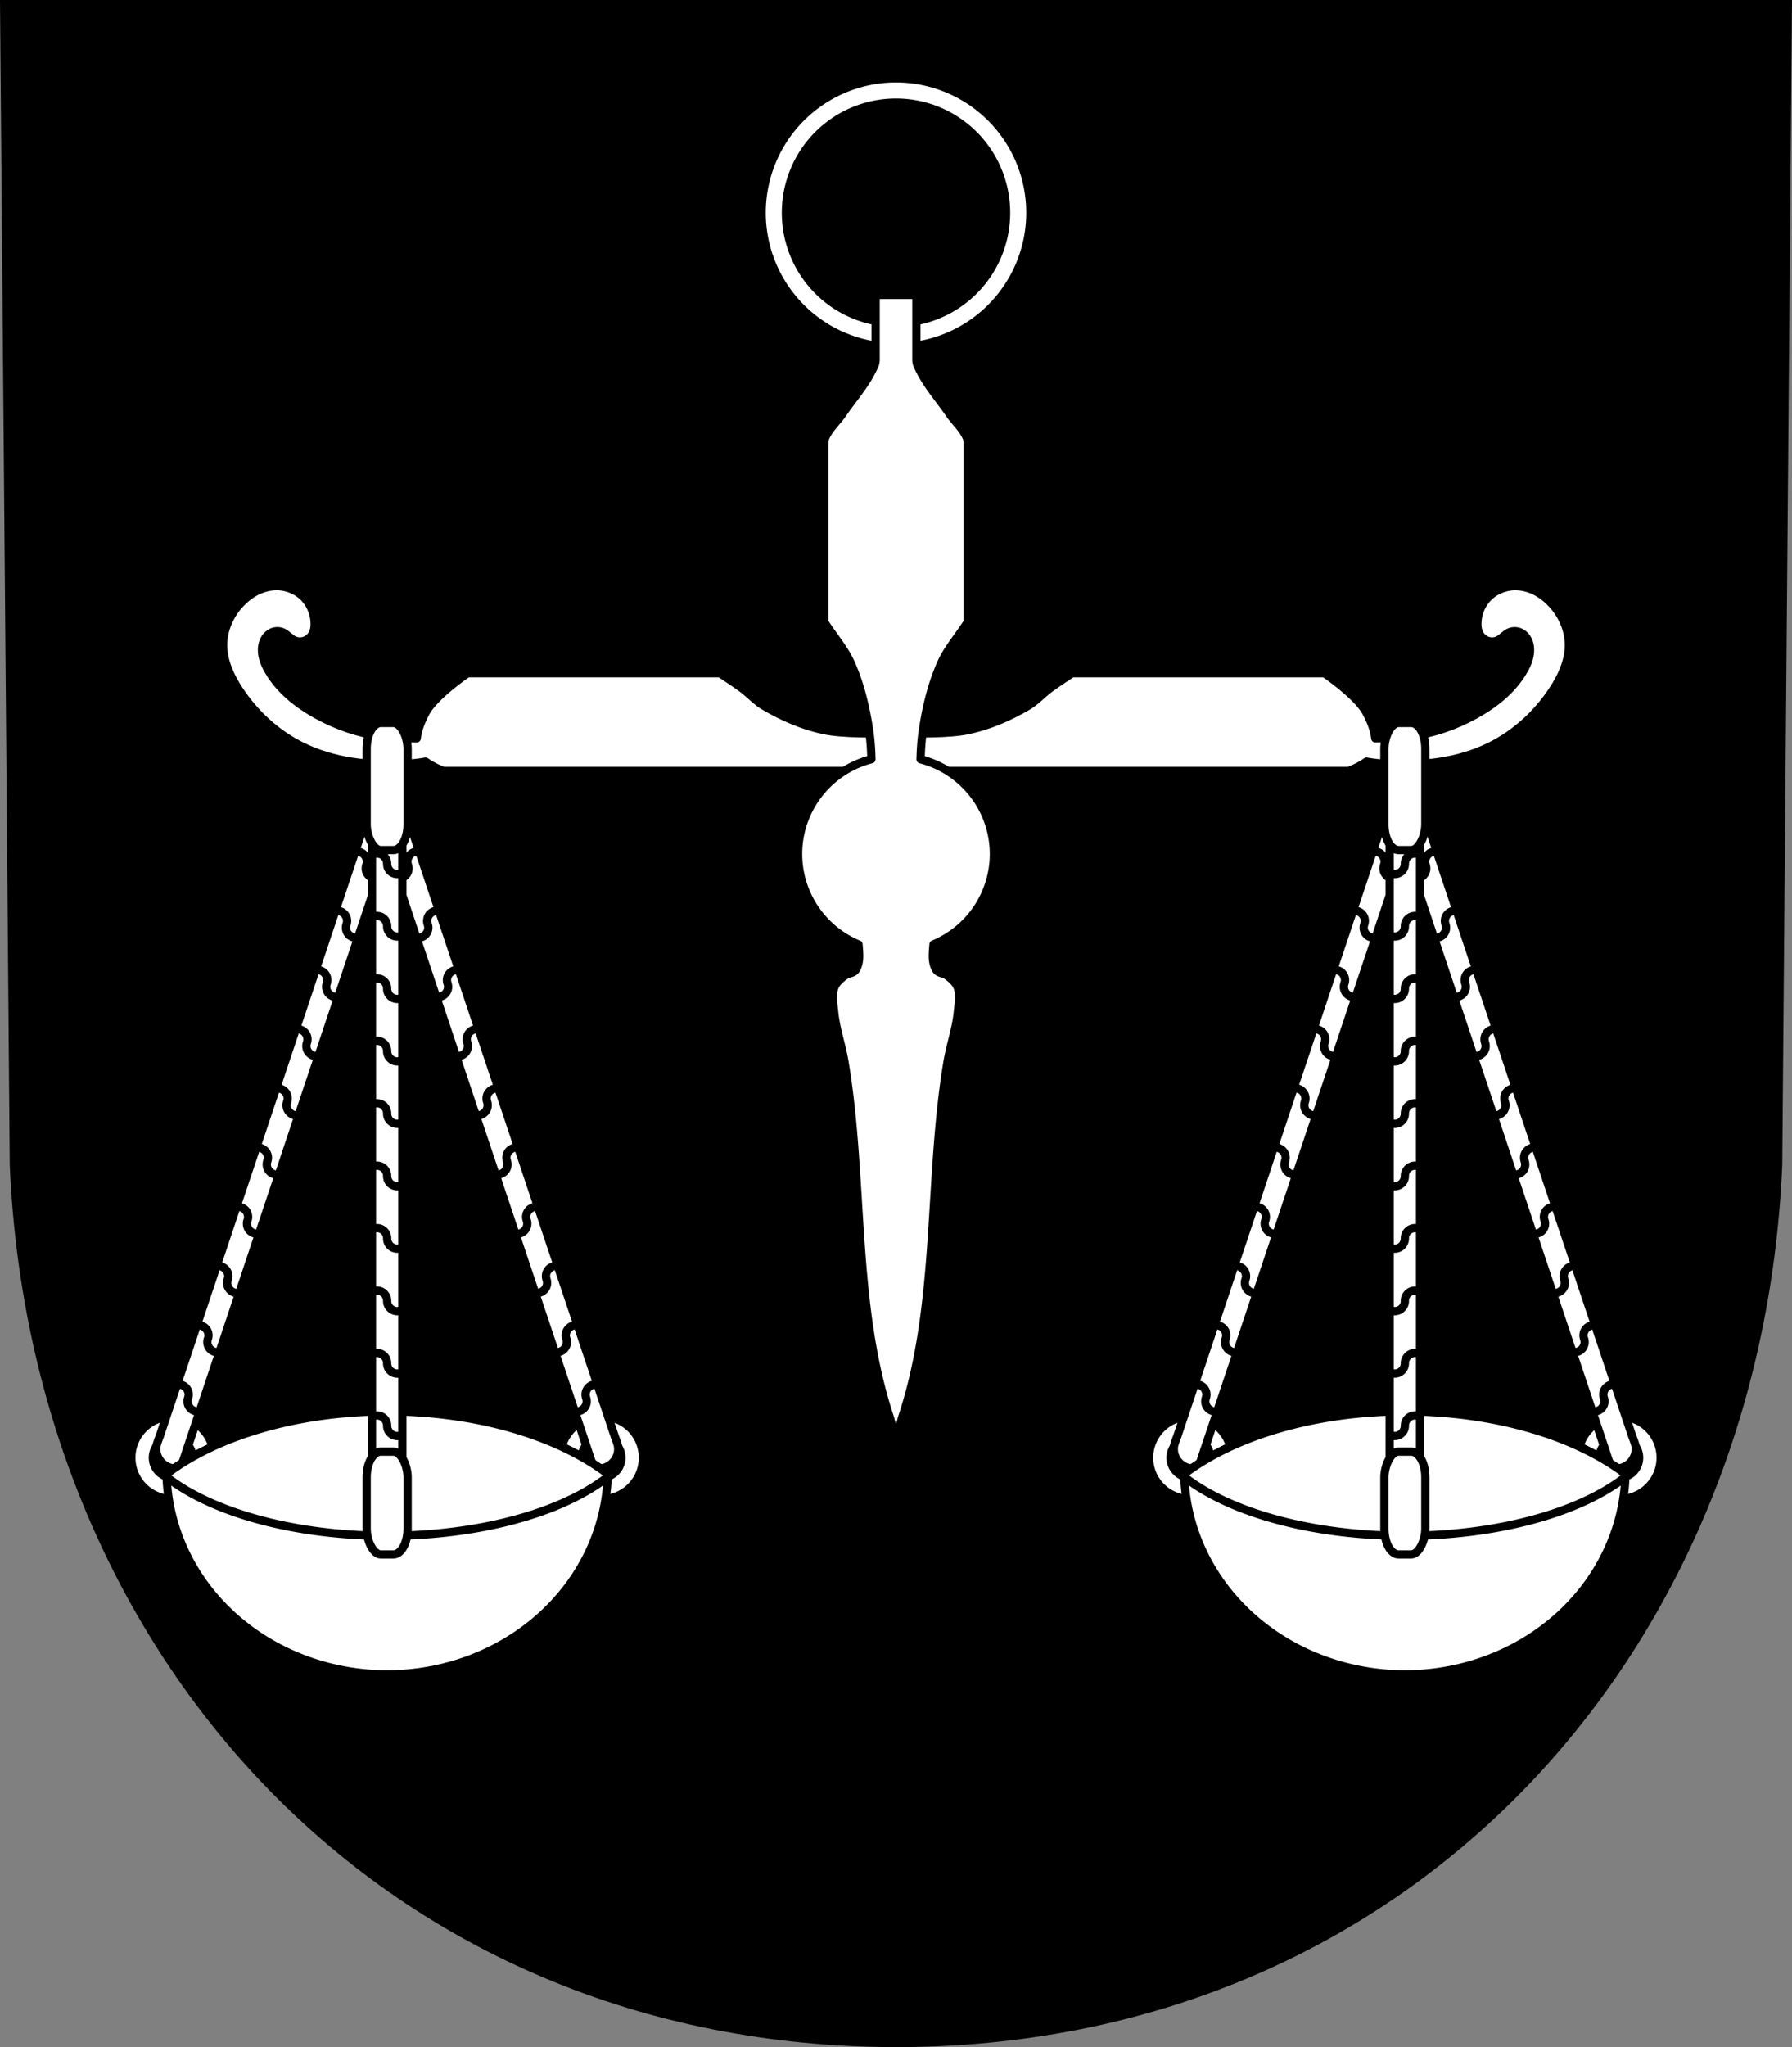 <svg xmlns="http://www.w3.org/2000/svg" width="693.034" height="791.22" viewBox="0 0 649.72 741.769"><rect x="0" y="0" width="649.72" height="741.769" fill="#808080" stroke="none"/><path style="fill:#000;fill-rule:evenodd;stroke:#000;stroke-width:11;stroke-opacity:1" d="m629.422 41.827-3.487 416.624c-7.61 175.25-133.47 314.046-315.826 314.144C127.916 772.38 2 633.535-5.717 458.451L-9.205 41.827h319.306z" transform="translate(14.751 -36.327)"/><path style="fill:#fff;fill-rule:evenodd;stroke:#000;stroke-width:3;stroke-linecap:butt;stroke-linejoin:round;stroke-miterlimit:4;stroke-dasharray:none;stroke-opacity:1" d="M85.743 248.713c-2.562-.032-5.114.625-7.407 1.768s-4.333 2.76-6.074 4.64c-3.716 4.014-6.09 9.353-6.123 14.823-.036 5.895 2.562 11.508 5.8 16.433 5.622 8.55 13.4 15.73 22.555 20.301 11.586 5.786 24.932 7.249 37.856 6.445 2.393-.148 4.805-.382 7.162-.826 2.73 2.004 6.54 3.405 6.54 3.405h162.49v.002h165.624s3.81-1.401 6.54-3.405c2.357.444 4.769.678 7.162.826 12.924.804 26.27-.66 37.855-6.445 9.155-4.572 16.933-11.75 22.555-20.3 3.238-4.926 5.837-10.54 5.8-16.434-.033-5.47-2.406-10.809-6.123-14.822-1.74-1.88-3.78-3.498-6.074-4.641-2.293-1.143-4.844-1.8-7.406-1.768-3.925.05-7.826 1.802-10.363 4.797-1.97 2.325-3.09 5.335-3.223 8.38-.057 1.318.073 2.676.645 3.866.579 1.206 1.615 2.191 2.86 2.678 1.247.487 2.691.463 3.905-.1.773-.358 1.436-.913 2.09-1.459.654-.545 1.32-1.096 2.1-1.44 1.212-.538 2.65-.527 3.867 0 1 .431 1.845 1.192 2.441 2.105.597.912.953 1.969 1.104 3.048.211 1.512.027 3.063-.4 4.528-.428 1.465-1.095 2.85-1.856 4.174-4.031 7.009-10.63 12.23-17.723 16.11-7.192 3.936-15.072 6.668-23.2 7.733-4.253.558-8.541.656-12.833.723-.364-3.267-1.77-6.617-3.28-9.422-3.275-6.09-15.144-14.178-15.144-14.178h-91.512s-5.442 3.548-8.054 5.477c-2.767 2.042-5.088 4.71-8.057 6.445-6.698 3.915-14 7.09-21.59 8.7-6.755 1.432-18.874 1.264-24.576 1.087v-.123s-1.022.039-1.592.063c-.537-.023-1.543-.06-1.543-.06v.118c-5.702.177-17.82.345-24.576-1.087-7.59-1.61-14.891-4.785-21.59-8.7-2.969-1.735-5.29-4.403-8.056-6.445-2.613-1.929-8.055-5.477-8.055-5.477h-91.512s-11.869 8.088-15.144 14.178c-1.509 2.805-2.915 6.155-3.28 9.422-4.291-.067-8.58-.165-12.832-.723-8.129-1.065-16.008-3.797-23.2-7.732-7.094-3.88-13.692-9.102-17.723-16.111-.761-1.323-1.428-2.71-1.856-4.174-.428-1.465-.612-3.016-.4-4.528.15-1.079.507-2.136 1.103-3.048.597-.913 1.441-1.673 2.442-2.106 1.217-.526 2.654-.537 3.867 0 .779.345 1.445.896 2.1 1.442.654.545 1.316 1.1 2.09 1.459 1.213.562 2.657.586 3.904.1 1.246-.488 2.282-1.473 2.86-2.679.573-1.19.703-2.548.645-3.867-.132-3.044-1.253-6.054-3.222-8.379-2.538-2.995-6.438-4.746-10.363-4.797z" transform="translate(14.751 -36.327)"/><path style="opacity:1;fill:#fff;fill-opacity:1;fill-rule:nonzero;stroke:#000;stroke-width:3;stroke-linecap:round;stroke-linejoin:round;stroke-miterlimit:4;stroke-dasharray:none;stroke-dashoffset:0;stroke-opacity:1" d="M310.109 64.704a48.714 48.714 0 0 0-48.715 48.714 48.714 48.714 0 0 0 48.715 48.713 48.714 48.714 0 0 0 48.715-48.713 48.714 48.714 0 0 0-48.715-48.714zm0 8.81a39.905 39.905 0 0 1 39.904 39.904 39.905 39.905 0 0 1-39.904 39.905 39.905 39.905 0 0 1-39.905-39.905 39.905 39.905 0 0 1 39.905-39.904z" transform="translate(14.751 -36.327)"/><path style="fill:#fff;fill-rule:evenodd;stroke:#000;stroke-width:3;stroke-linecap:round;stroke-linejoin:round;stroke-miterlimit:4;stroke-dasharray:none;stroke-opacity:1" d="M302.718 143.19v23.77s-.107.98-.293 1.431c-2.723 6.609-7.72 12.034-11.762 17.93-2.032 2.964-4.945 5.427-6.275 8.765-.272.682-.3 2.184-.3 2.184v64.451s.45.667.671 1.004c3.028 4.61 6.71 8.875 8.961 13.91 3.377 7.553 5.33 15.753 6.588 23.93.553 3.592.804 7.222.893 10.863a35.5 35.5 0 0 0-26.592 34.34 35.5 35.5 0 0 0 21.904 32.781c.276 3.302.681 6.643-1.045 9.268-.804 1.222-2.74 1.124-3.898 2.017-1.483 1.143-3.08 2.424-3.766 4.166-1.083 2.753-.412 5.929-.135 8.873.584 6.195 2.744 12.148 3.766 18.286 7.098 42.646 2.813 87.615 16.4 128.658.486 1.467.729 4.039 2.274 4.039s1.788-2.572 2.273-4.04c13.588-41.042 9.303-86.01 16.4-128.657 1.022-6.138 3.182-12.09 3.766-18.286.278-2.944.949-6.12-.135-8.873-.685-1.742-2.28-3.023-3.763-4.166-1.159-.893-3.097-.795-3.9-2.017-1.731-2.632-1.318-5.981-1.042-9.291a35.5 35.5 0 0 0 21.9-32.758 35.5 35.5 0 0 0-26.591-34.318c.088-3.649.339-7.286.893-10.885 1.258-8.177 3.21-16.377 6.587-23.93 2.252-5.035 5.934-9.3 8.961-13.91.221-.337.672-1.004.672-1.004V197.27s-.029-1.502-.3-2.184c-1.33-3.338-4.244-5.801-6.276-8.765-4.041-5.896-9.038-11.321-11.762-17.93-.185-.45-.29-1.432-.29-1.432v-23.77h-14.783z" transform="translate(14.751 -36.327)"/><g transform="translate(8.712 -36.327)"><path style="opacity:1;fill:#fff;fill-opacity:1;fill-rule:nonzero;stroke:#000;stroke-width:3;stroke-linecap:round;stroke-linejoin:round;stroke-miterlimit:4;stroke-dasharray:none;stroke-dashoffset:0;stroke-opacity:1" d="M53.907 549.527a15 15 0 0 0-15 15 15 15 0 0 0 15 15 15 15 0 0 0 15-15 15 15 0 0 0-15-15zm155.483 0a15 15 0 0 0-15 15 15 15 0 0 0 15 15 15 15 0 0 0 15-15 15 15 0 0 0-15-15zM53.907 557.34a7.189 7.189 0 0 1 7.19 7.187 7.189 7.189 0 0 1-7.19 7.19 7.189 7.189 0 0 1-7.187-7.19 7.189 7.189 0 0 1 7.187-7.187zm155.483 0a7.189 7.189 0 0 1 7.19 7.187 7.189 7.189 0 0 1-7.19 7.19 7.189 7.189 0 0 1-7.188-7.19 7.189 7.189 0 0 1 7.188-7.187z"/><path style="opacity:1;fill:#fff;fill-opacity:1;fill-rule:nonzero;stroke:#000;stroke-width:3;stroke-linecap:round;stroke-linejoin:round;stroke-miterlimit:4;stroke-dasharray:none;stroke-dashoffset:0;stroke-opacity:1" d="m126.844 324.633-77.67 232.2s-.9 2.232-1.14 3.404a5.47 5.47 0 0 0-.088 1.103 7.092 7.092 0 0 0 7.09 7.094c.623 0 1.224-.088 1.8-.24l80.317-240.11z"/><path style="fill:#fff;fill-rule:evenodd;stroke:#000;stroke-width:3;stroke-linecap:round;stroke-linejoin:round;stroke-miterlimit:4;stroke-dasharray:none;stroke-opacity:1" d="M112.728 366.399a3.697 3.697 0 0 1 1.892.116 3.697 3.697 0 0 1 1.582 1.044c.425.478.722 1.068.853 1.693.13.626.093 1.286-.105 1.893l-.05.147a3.697 3.697 0 0 0-.104 1.893c.13.625.427 1.216.852 1.693.425.478.976.841 1.583 1.044a3.697 3.697 0 0 0 1.892.117M105.55 387.854a3.697 3.697 0 0 1 1.891.116 3.697 3.697 0 0 1 1.583 1.044c.424.478.721 1.068.852 1.694.13.625.094 1.285-.105 1.892l-.049.147a3.697 3.697 0 0 0-.105 1.893c.13.626.428 1.216.852 1.693.425.478.977.842 1.583 1.044a3.697 3.697 0 0 0 1.892.117M98.37 409.309a3.697 3.697 0 0 1 1.893.117 3.697 3.697 0 0 1 1.582 1.043c.425.478.722 1.068.852 1.694.13.625.094 1.285-.104 1.892l-.05.147a3.697 3.697 0 0 0-.104 1.893c.13.626.427 1.216.852 1.693.425.478.976.842 1.582 1.044a3.697 3.697 0 0 0 1.892.117M91.192 430.764a3.697 3.697 0 0 1 1.892.117 3.697 3.697 0 0 1 1.582 1.043c.425.478.722 1.068.853 1.694.13.625.093 1.285-.105 1.892l-.05.147a3.697 3.697 0 0 0-.104 1.893c.13.626.427 1.216.852 1.693.425.478.976.842 1.583 1.044a3.697 3.697 0 0 0 1.892.117M84.013 452.22a3.697 3.697 0 0 1 1.892.116 3.697 3.697 0 0 1 1.583 1.044c.425.477.721 1.067.852 1.693.13.626.094 1.285-.105 1.893l-.049.147a3.697 3.697 0 0 0-.105 1.892c.13.626.428 1.216.852 1.694.425.477.977.84 1.583 1.043a3.697 3.697 0 0 0 1.892.117M76.835 473.674a3.697 3.697 0 0 1 1.892.117 3.697 3.697 0 0 1 1.582 1.044c.425.477.722 1.067.852 1.693.13.626.094 1.285-.104 1.893l-.05.147a3.697 3.697 0 0 0-.104 1.892c.13.626.427 1.216.852 1.694.425.477.976.841 1.582 1.044a3.697 3.697 0 0 0 1.892.116M69.656 495.13a3.697 3.697 0 0 1 1.892.116 3.697 3.697 0 0 1 1.582 1.044c.425.477.722 1.068.853 1.693.13.626.093 1.285-.105 1.893l-.05.147a3.697 3.697 0 0 0-.104 1.893c.13.625.427 1.215.852 1.693.425.477.976.841 1.583 1.044a3.697 3.697 0 0 0 1.892.116M62.477 516.585a3.697 3.697 0 0 1 1.892.116 3.697 3.697 0 0 1 1.583 1.044c.425.478.721 1.068.852 1.693.13.626.094 1.286-.105 1.893l-.049.147a3.697 3.697 0 0 0-.105 1.893c.13.625.428 1.216.852 1.693.425.478.977.841 1.583 1.044a3.697 3.697 0 0 0 1.892.117M119.907 344.943a3.697 3.697 0 0 1 1.892.117 3.697 3.697 0 0 1 1.582 1.044c.425.477.722 1.068.852 1.693.13.626.094 1.286-.104 1.893l-.05.147a3.697 3.697 0 0 0-.104 1.893c.13.625.427 1.215.852 1.693.425.477.976.841 1.582 1.044a3.697 3.697 0 0 0 1.892.116M55.299 538.04a3.697 3.697 0 0 1 1.892.116 3.697 3.697 0 0 1 1.582 1.044c.425.478.722 1.068.852 1.693.13.626.094 1.286-.104 1.893l-.05.147a3.697 3.697 0 0 0-.104 1.893c.13.626.427 1.216.852 1.693.425.478.976.841 1.582 1.044a3.697 3.697 0 0 0 1.892.117"/><path style="opacity:1;fill:#fff;fill-opacity:1;fill-rule:nonzero;stroke:#000;stroke-width:3;stroke-linecap:round;stroke-linejoin:round;stroke-miterlimit:4;stroke-dasharray:none;stroke-dashoffset:0;stroke-opacity:1" d="m136.524 324.657-10.309 3.449 80.317 240.111c.575.151 1.178.24 1.8.24a7.092 7.092 0 0 0 7.09-7.093c0-.376-.016-.743-.09-1.104-.239-1.172-1.138-3.402-1.138-3.402l-77.67-232.201z"/><path style="fill:#fff;fill-rule:evenodd;stroke:#000;stroke-width:3;stroke-linecap:round;stroke-linejoin:round;stroke-miterlimit:4;stroke-dasharray:none;stroke-opacity:1" d="M150.57 366.399a3.697 3.697 0 0 0-1.893.116 3.697 3.697 0 0 0-1.582 1.044 3.697 3.697 0 0 0-.852 1.693 3.697 3.697 0 0 0 .104 1.893l.05.147c.198.608.235 1.267.104 1.893a3.697 3.697 0 0 1-.852 1.693 3.697 3.697 0 0 1-1.582 1.044 3.697 3.697 0 0 1-1.892.117M157.748 387.854a3.697 3.697 0 0 0-1.892.116 3.697 3.697 0 0 0-1.582 1.044 3.697 3.697 0 0 0-.853 1.694 3.697 3.697 0 0 0 .105 1.892l.05.147c.198.608.234 1.267.104 1.893a3.697 3.697 0 0 1-.852 1.693 3.697 3.697 0 0 1-1.583 1.044 3.697 3.697 0 0 1-1.892.117M164.927 409.309a3.697 3.697 0 0 0-1.892.117 3.697 3.697 0 0 0-1.583 1.043 3.697 3.697 0 0 0-.852 1.694 3.697 3.697 0 0 0 .105 1.892l.049.147c.199.608.235 1.267.105 1.893a3.697 3.697 0 0 1-.853 1.693 3.697 3.697 0 0 1-1.582 1.044 3.697 3.697 0 0 1-1.892.117M172.105 430.764a3.697 3.697 0 0 0-1.892.117 3.697 3.697 0 0 0-1.582 1.043 3.697 3.697 0 0 0-.852 1.694 3.697 3.697 0 0 0 .104 1.892l.05.147c.198.608.235 1.268.104 1.893a3.697 3.697 0 0 1-.852 1.693 3.697 3.697 0 0 1-1.582 1.044 3.697 3.697 0 0 1-1.892.117M179.284 452.22a3.697 3.697 0 0 0-1.892.116 3.697 3.697 0 0 0-1.582 1.044 3.697 3.697 0 0 0-.853 1.693 3.697 3.697 0 0 0 .105 1.893l.05.147c.198.607.234 1.267.104 1.892a3.697 3.697 0 0 1-.852 1.694 3.697 3.697 0 0 1-1.583 1.043 3.697 3.697 0 0 1-1.892.117M186.463 473.674a3.697 3.697 0 0 0-1.892.117 3.697 3.697 0 0 0-1.583 1.044 3.697 3.697 0 0 0-.852 1.693 3.697 3.697 0 0 0 .105 1.893l.049.147c.199.607.235 1.267.105 1.892a3.697 3.697 0 0 1-.853 1.694 3.697 3.697 0 0 1-1.582 1.044 3.697 3.697 0 0 1-1.892.116M193.641 495.13a3.697 3.697 0 0 0-1.892.116 3.697 3.697 0 0 0-1.582 1.044 3.697 3.697 0 0 0-.852 1.693 3.697 3.697 0 0 0 .104 1.893l.05.147c.198.607.235 1.267.104 1.893a3.697 3.697 0 0 1-.852 1.693 3.697 3.697 0 0 1-1.582 1.044 3.697 3.697 0 0 1-1.892.116M200.82 516.585a3.697 3.697 0 0 0-1.892.116 3.697 3.697 0 0 0-1.582 1.044 3.697 3.697 0 0 0-.853 1.693 3.697 3.697 0 0 0 .105 1.893l.05.147c.198.607.234 1.267.104 1.893a3.697 3.697 0 0 1-.852 1.693 3.697 3.697 0 0 1-1.583 1.044 3.697 3.697 0 0 1-1.892.117M143.39 344.943a3.697 3.697 0 0 0-1.891.117 3.697 3.697 0 0 0-1.583 1.044 3.697 3.697 0 0 0-.852 1.693 3.697 3.697 0 0 0 .105 1.893l.049.147c.199.607.235 1.267.105 1.893a3.697 3.697 0 0 1-.853 1.693 3.697 3.697 0 0 1-1.582 1.044 3.697 3.697 0 0 1-1.892.116M207.999 538.04a3.697 3.697 0 0 0-1.892.116 3.697 3.697 0 0 0-1.583 1.044 3.697 3.697 0 0 0-.852 1.693 3.697 3.697 0 0 0 .105 1.893l.049.147c.198.608.235 1.267.105 1.893a3.697 3.697 0 0 1-.853 1.693 3.697 3.697 0 0 1-1.582 1.044 3.697 3.697 0 0 1-1.892.117"/><path d="M186.02 575.389a99.844 56.243 0 0 0-79.998 22.7 80.059 74.196 0 0 0 79.998 72.602 80.059 74.196 0 0 0 79.975-72.632 99.844 56.243 0 0 0-79.975-22.67z" style="opacity:1;fill:#fff;fill-opacity:1;fill-rule:nonzero;stroke:#000;stroke-width:3;stroke-linecap:round;stroke-linejoin:round;stroke-miterlimit:4;stroke-dasharray:none;stroke-dashoffset:0;stroke-opacity:1" transform="translate(-54.36 -27.67)"/><path d="M186.02 575.389a99.844 56.243 0 0 0-79.998 22.7 80.059 74.196 0 0 0 .088 1.136 93.432 43.968 0 0 0 79.898 21.261 93.432 43.968 0 0 0 79.932-21.304 80.059 74.196 0 0 0 .055-1.124 99.844 56.243 0 0 0-79.975-22.67z" style="opacity:1;fill:#fff;fill-opacity:1;fill-rule:nonzero;stroke:#000;stroke-width:3;stroke-linecap:round;stroke-linejoin:round;stroke-miterlimit:4;stroke-dasharray:none;stroke-dashoffset:0;stroke-opacity:1" transform="translate(-54.36 -27.67)"/><path style="opacity:1;fill:#fff;fill-opacity:1;fill-rule:nonzero;stroke:#000;stroke-width:3;stroke-linecap:round;stroke-linejoin:round;stroke-miterlimit:4;stroke-dasharray:none;stroke-dashoffset:0;stroke-opacity:1" d="M126.139 324.657h11.02v266.121h-11.02z"/><g style="stroke:#000;stroke-opacity:1"><path d="M-551.37 379.703a3.697 3.697 0 0 1 1.831-.49c.64 0 1.277.17 1.832.488a3.697 3.697 0 0 1 1.345 1.336c.322.551.497 1.189.502 1.828v.155c.004.639.179 1.276.501 1.828a3.697 3.697 0 0 0 1.345 1.335 3.697 3.697 0 0 0 1.832.488c.64 0 1.277-.171 1.831-.49M-551.37 402.327a3.697 3.697 0 0 1 1.831-.49c.64 0 1.277.17 1.832.489a3.697 3.697 0 0 1 1.345 1.335c.322.552.497 1.189.502 1.828v.155c.004.639.179 1.276.501 1.828a3.697 3.697 0 0 0 1.345 1.335 3.697 3.697 0 0 0 1.832.488c.64 0 1.277-.17 1.831-.49M-551.37 424.951a3.697 3.697 0 0 1 1.831-.489c.64 0 1.277.17 1.832.488a3.697 3.697 0 0 1 1.345 1.335c.322.552.497 1.189.502 1.828v.155c.004.64.179 1.276.501 1.828a3.697 3.697 0 0 0 1.345 1.335 3.697 3.697 0 0 0 1.832.488c.64 0 1.277-.17 1.831-.49M-551.37 447.576a3.697 3.697 0 0 1 1.831-.49c.64 0 1.277.17 1.832.488a3.697 3.697 0 0 1 1.345 1.335c.322.552.497 1.19.502 1.828v.155c.004.64.179 1.276.501 1.828a3.697 3.697 0 0 0 1.345 1.336 3.697 3.697 0 0 0 1.832.487c.64 0 1.277-.17 1.831-.49M-551.37 470.2a3.697 3.697 0 0 1 1.831-.49c.64 0 1.277.17 1.832.488a3.697 3.697 0 0 1 1.345 1.336c.322.551.497 1.188.502 1.828v.155c.004.639.179 1.276.501 1.828a3.697 3.697 0 0 0 1.345 1.335 3.697 3.697 0 0 0 1.832.488c.64 0 1.277-.171 1.831-.49M-551.37 492.824a3.697 3.697 0 0 1 1.831-.49c.64 0 1.277.17 1.832.488a3.697 3.697 0 0 1 1.345 1.336c.322.552.497 1.189.502 1.828v.155c.004.639.179 1.276.501 1.828a3.697 3.697 0 0 0 1.345 1.335 3.697 3.697 0 0 0 1.832.488c.64 0 1.277-.171 1.831-.49M-551.37 515.448a3.697 3.697 0 0 1 1.831-.49c.64 0 1.277.17 1.832.489a3.697 3.697 0 0 1 1.345 1.335c.322.552.497 1.189.502 1.828v.155c.004.639.179 1.276.501 1.828a3.697 3.697 0 0 0 1.345 1.335 3.697 3.697 0 0 0 1.832.488c.64 0 1.277-.17 1.831-.49M-551.37 538.073a3.697 3.697 0 0 1 1.831-.49c.64 0 1.277.17 1.832.488a3.697 3.697 0 0 1 1.345 1.335c.322.552.497 1.19.502 1.828v.155c.004.64.179 1.276.501 1.828a3.697 3.697 0 0 0 1.345 1.336 3.697 3.697 0 0 0 1.832.487c.64 0 1.277-.17 1.831-.49M-551.37 357.079a3.697 3.697 0 0 1 1.831-.49c.64 0 1.277.17 1.832.488a3.697 3.697 0 0 1 1.345 1.335c.322.552.497 1.19.502 1.828v.155c.004.64.179 1.276.501 1.828a3.697 3.697 0 0 0 1.345 1.336 3.697 3.697 0 0 0 1.832.487c.64 0 1.277-.17 1.831-.489M-551.37 560.697a3.697 3.697 0 0 1 1.831-.49c.64 0 1.277.17 1.832.488a3.697 3.697 0 0 1 1.345 1.335c.322.552.497 1.19.502 1.828v.155c.004.64.179 1.277.501 1.828a3.697 3.697 0 0 0 1.345 1.336 3.697 3.697 0 0 0 1.832.488c.64 0 1.277-.171 1.831-.49" style="fill:none;fill-rule:evenodd;stroke:#000;stroke-width:3;stroke-linecap:round;stroke-linejoin:round;stroke-miterlimit:4;stroke-dasharray:none;stroke-opacity:1" transform="translate(677.51 -11.005)"/></g><rect style="opacity:1;fill:#fff;fill-opacity:1;fill-rule:nonzero;stroke:#000;stroke-width:3;stroke-linecap:round;stroke-linejoin:round;stroke-miterlimit:4;stroke-dasharray:none;stroke-dashoffset:0;stroke-opacity:1" width="14.848" height="46.06" x="124.225" y="298.289" rx="5.166" ry="9.339"/><rect style="opacity:1;fill:#fff;fill-opacity:1;fill-rule:nonzero;stroke:#000;stroke-width:3;stroke-linecap:round;stroke-linejoin:round;stroke-miterlimit:4;stroke-dasharray:none;stroke-dashoffset:0;stroke-opacity:1" width="14.848" height="37.266" x="124.225" y="562.307" rx="5.166" ry="9.339"/></g><g transform="matrix(-1 0 0 1 641.008 -36.327)"><path style="opacity:1;fill:#fff;fill-opacity:1;fill-rule:nonzero;stroke:#000;stroke-width:3;stroke-linecap:round;stroke-linejoin:round;stroke-miterlimit:4;stroke-dasharray:none;stroke-dashoffset:0;stroke-opacity:1" d="M53.907 549.527a15 15 0 0 0-15 15 15 15 0 0 0 15 15 15 15 0 0 0 15-15 15 15 0 0 0-15-15zm155.483 0a15 15 0 0 0-15 15 15 15 0 0 0 15 15 15 15 0 0 0 15-15 15 15 0 0 0-15-15zM53.907 557.34a7.189 7.189 0 0 1 7.19 7.187 7.189 7.189 0 0 1-7.19 7.19 7.189 7.189 0 0 1-7.187-7.19 7.189 7.189 0 0 1 7.187-7.187zm155.483 0a7.189 7.189 0 0 1 7.19 7.187 7.189 7.189 0 0 1-7.19 7.19 7.189 7.189 0 0 1-7.188-7.19 7.189 7.189 0 0 1 7.188-7.187z"/><path style="opacity:1;fill:#fff;fill-opacity:1;fill-rule:nonzero;stroke:#000;stroke-width:3;stroke-linecap:round;stroke-linejoin:round;stroke-miterlimit:4;stroke-dasharray:none;stroke-dashoffset:0;stroke-opacity:1" d="m126.844 324.633-77.67 232.2s-.9 2.232-1.14 3.404a5.47 5.47 0 0 0-.088 1.103 7.092 7.092 0 0 0 7.09 7.094c.623 0 1.224-.088 1.8-.24l80.317-240.11z"/><path style="fill:#fff;fill-rule:evenodd;stroke:#000;stroke-width:3;stroke-linecap:round;stroke-linejoin:round;stroke-miterlimit:4;stroke-dasharray:none;stroke-opacity:1" d="M112.728 366.399a3.697 3.697 0 0 1 1.892.116 3.697 3.697 0 0 1 1.582 1.044c.425.478.722 1.068.853 1.693.13.626.093 1.286-.105 1.893l-.05.147a3.697 3.697 0 0 0-.104 1.893c.13.625.427 1.216.852 1.693.425.478.976.841 1.583 1.044a3.697 3.697 0 0 0 1.892.117M105.55 387.854a3.697 3.697 0 0 1 1.891.116 3.697 3.697 0 0 1 1.583 1.044c.424.478.721 1.068.852 1.694.13.625.094 1.285-.105 1.892l-.049.147a3.697 3.697 0 0 0-.105 1.893c.13.626.428 1.216.852 1.693.425.478.977.842 1.583 1.044a3.697 3.697 0 0 0 1.892.117M98.37 409.309a3.697 3.697 0 0 1 1.893.117 3.697 3.697 0 0 1 1.582 1.043c.425.478.722 1.068.852 1.694.13.625.094 1.285-.104 1.892l-.05.147a3.697 3.697 0 0 0-.104 1.893c.13.626.427 1.216.852 1.693.425.478.976.842 1.582 1.044a3.697 3.697 0 0 0 1.892.117M91.192 430.764a3.697 3.697 0 0 1 1.892.117 3.697 3.697 0 0 1 1.582 1.043c.425.478.722 1.068.853 1.694.13.625.093 1.285-.105 1.892l-.05.147a3.697 3.697 0 0 0-.104 1.893c.13.626.427 1.216.852 1.693.425.478.976.842 1.583 1.044a3.697 3.697 0 0 0 1.892.117M84.013 452.22a3.697 3.697 0 0 1 1.892.116 3.697 3.697 0 0 1 1.583 1.044c.425.477.721 1.067.852 1.693.13.626.094 1.285-.105 1.893l-.049.147a3.697 3.697 0 0 0-.105 1.892c.13.626.428 1.216.852 1.694.425.477.977.84 1.583 1.043a3.697 3.697 0 0 0 1.892.117M76.835 473.674a3.697 3.697 0 0 1 1.892.117 3.697 3.697 0 0 1 1.582 1.044c.425.477.722 1.067.852 1.693.13.626.094 1.285-.104 1.893l-.05.147a3.697 3.697 0 0 0-.104 1.892c.13.626.427 1.216.852 1.694.425.477.976.841 1.582 1.044a3.697 3.697 0 0 0 1.892.116M69.656 495.13a3.697 3.697 0 0 1 1.892.116 3.697 3.697 0 0 1 1.582 1.044c.425.477.722 1.068.853 1.693.13.626.093 1.285-.105 1.893l-.05.147a3.697 3.697 0 0 0-.104 1.893c.13.625.427 1.215.852 1.693.425.477.976.841 1.583 1.044a3.697 3.697 0 0 0 1.892.116M62.477 516.585a3.697 3.697 0 0 1 1.892.116 3.697 3.697 0 0 1 1.583 1.044c.425.478.721 1.068.852 1.693.13.626.094 1.286-.105 1.893l-.049.147a3.697 3.697 0 0 0-.105 1.893c.13.625.428 1.216.852 1.693.425.478.977.841 1.583 1.044a3.697 3.697 0 0 0 1.892.117M119.907 344.943a3.697 3.697 0 0 1 1.892.117 3.697 3.697 0 0 1 1.582 1.044c.425.477.722 1.068.852 1.693.13.626.094 1.286-.104 1.893l-.05.147a3.697 3.697 0 0 0-.104 1.893c.13.625.427 1.215.852 1.693.425.477.976.841 1.582 1.044a3.697 3.697 0 0 0 1.892.116M55.299 538.04a3.697 3.697 0 0 1 1.892.116 3.697 3.697 0 0 1 1.582 1.044c.425.478.722 1.068.852 1.693.13.626.094 1.286-.104 1.893l-.05.147a3.697 3.697 0 0 0-.104 1.893c.13.626.427 1.216.852 1.693.425.478.976.841 1.582 1.044a3.697 3.697 0 0 0 1.892.117"/><path style="opacity:1;fill:#fff;fill-opacity:1;fill-rule:nonzero;stroke:#000;stroke-width:3;stroke-linecap:round;stroke-linejoin:round;stroke-miterlimit:4;stroke-dasharray:none;stroke-dashoffset:0;stroke-opacity:1" d="m136.524 324.657-10.309 3.449 80.317 240.111c.575.151 1.178.24 1.8.24a7.092 7.092 0 0 0 7.09-7.093c0-.376-.016-.743-.09-1.104-.239-1.172-1.138-3.402-1.138-3.402l-77.67-232.201z"/><path style="fill:#fff;fill-rule:evenodd;stroke:#000;stroke-width:3;stroke-linecap:round;stroke-linejoin:round;stroke-miterlimit:4;stroke-dasharray:none;stroke-opacity:1" d="M150.57 366.399a3.697 3.697 0 0 0-1.893.116 3.697 3.697 0 0 0-1.582 1.044 3.697 3.697 0 0 0-.852 1.693 3.697 3.697 0 0 0 .104 1.893l.05.147c.198.608.235 1.267.104 1.893a3.697 3.697 0 0 1-.852 1.693 3.697 3.697 0 0 1-1.582 1.044 3.697 3.697 0 0 1-1.892.117M157.748 387.854a3.697 3.697 0 0 0-1.892.116 3.697 3.697 0 0 0-1.582 1.044 3.697 3.697 0 0 0-.853 1.694 3.697 3.697 0 0 0 .105 1.892l.05.147c.198.608.234 1.267.104 1.893a3.697 3.697 0 0 1-.852 1.693 3.697 3.697 0 0 1-1.583 1.044 3.697 3.697 0 0 1-1.892.117M164.927 409.309a3.697 3.697 0 0 0-1.892.117 3.697 3.697 0 0 0-1.583 1.043 3.697 3.697 0 0 0-.852 1.694 3.697 3.697 0 0 0 .105 1.892l.049.147c.199.608.235 1.267.105 1.893a3.697 3.697 0 0 1-.853 1.693 3.697 3.697 0 0 1-1.582 1.044 3.697 3.697 0 0 1-1.892.117M172.105 430.764a3.697 3.697 0 0 0-1.892.117 3.697 3.697 0 0 0-1.582 1.043 3.697 3.697 0 0 0-.852 1.694 3.697 3.697 0 0 0 .104 1.892l.05.147c.198.608.235 1.268.104 1.893a3.697 3.697 0 0 1-.852 1.693 3.697 3.697 0 0 1-1.582 1.044 3.697 3.697 0 0 1-1.892.117M179.284 452.22a3.697 3.697 0 0 0-1.892.116 3.697 3.697 0 0 0-1.582 1.044 3.697 3.697 0 0 0-.853 1.693 3.697 3.697 0 0 0 .105 1.893l.05.147c.198.607.234 1.267.104 1.892a3.697 3.697 0 0 1-.852 1.694 3.697 3.697 0 0 1-1.583 1.043 3.697 3.697 0 0 1-1.892.117M186.463 473.674a3.697 3.697 0 0 0-1.892.117 3.697 3.697 0 0 0-1.583 1.044 3.697 3.697 0 0 0-.852 1.693 3.697 3.697 0 0 0 .105 1.893l.049.147c.199.607.235 1.267.105 1.892a3.697 3.697 0 0 1-.853 1.694 3.697 3.697 0 0 1-1.582 1.044 3.697 3.697 0 0 1-1.892.116M193.641 495.13a3.697 3.697 0 0 0-1.892.116 3.697 3.697 0 0 0-1.582 1.044 3.697 3.697 0 0 0-.852 1.693 3.697 3.697 0 0 0 .104 1.893l.05.147c.198.607.235 1.267.104 1.893a3.697 3.697 0 0 1-.852 1.693 3.697 3.697 0 0 1-1.582 1.044 3.697 3.697 0 0 1-1.892.116M200.82 516.585a3.697 3.697 0 0 0-1.892.116 3.697 3.697 0 0 0-1.582 1.044 3.697 3.697 0 0 0-.853 1.693 3.697 3.697 0 0 0 .105 1.893l.05.147c.198.607.234 1.267.104 1.893a3.697 3.697 0 0 1-.852 1.693 3.697 3.697 0 0 1-1.583 1.044 3.697 3.697 0 0 1-1.892.117M143.39 344.943a3.697 3.697 0 0 0-1.891.117 3.697 3.697 0 0 0-1.583 1.044 3.697 3.697 0 0 0-.852 1.693 3.697 3.697 0 0 0 .105 1.893l.049.147c.199.607.235 1.267.105 1.893a3.697 3.697 0 0 1-.853 1.693 3.697 3.697 0 0 1-1.582 1.044 3.697 3.697 0 0 1-1.892.116M207.999 538.04a3.697 3.697 0 0 0-1.892.116 3.697 3.697 0 0 0-1.583 1.044 3.697 3.697 0 0 0-.852 1.693 3.697 3.697 0 0 0 .105 1.893l.049.147c.198.608.235 1.267.105 1.893a3.697 3.697 0 0 1-.853 1.693 3.697 3.697 0 0 1-1.582 1.044 3.697 3.697 0 0 1-1.892.117"/><path d="M186.02 575.389a99.844 56.243 0 0 0-79.998 22.7 80.059 74.196 0 0 0 79.998 72.602 80.059 74.196 0 0 0 79.975-72.632 99.844 56.243 0 0 0-79.975-22.67z" style="opacity:1;fill:#fff;fill-opacity:1;fill-rule:nonzero;stroke:#000;stroke-width:3;stroke-linecap:round;stroke-linejoin:round;stroke-miterlimit:4;stroke-dasharray:none;stroke-dashoffset:0;stroke-opacity:1" transform="translate(-54.36 -27.67)"/><path d="M186.02 575.389a99.844 56.243 0 0 0-79.998 22.7 80.059 74.196 0 0 0 .088 1.136 93.432 43.968 0 0 0 79.898 21.261 93.432 43.968 0 0 0 79.932-21.304 80.059 74.196 0 0 0 .055-1.124 99.844 56.243 0 0 0-79.975-22.67z" style="opacity:1;fill:#fff;fill-opacity:1;fill-rule:nonzero;stroke:#000;stroke-width:3;stroke-linecap:round;stroke-linejoin:round;stroke-miterlimit:4;stroke-dasharray:none;stroke-dashoffset:0;stroke-opacity:1" transform="translate(-54.36 -27.67)"/><path style="opacity:1;fill:#fff;fill-opacity:1;fill-rule:nonzero;stroke:#000;stroke-width:3;stroke-linecap:round;stroke-linejoin:round;stroke-miterlimit:4;stroke-dasharray:none;stroke-dashoffset:0;stroke-opacity:1" d="M126.139 324.657h11.02v266.121h-11.02z"/><g style="stroke:#000;stroke-opacity:1"><path d="M-551.37 379.703a3.697 3.697 0 0 1 1.831-.49c.64 0 1.277.17 1.832.488a3.697 3.697 0 0 1 1.345 1.336c.322.551.497 1.189.502 1.828v.155c.004.639.179 1.276.501 1.828a3.697 3.697 0 0 0 1.345 1.335 3.697 3.697 0 0 0 1.832.488c.64 0 1.277-.171 1.831-.49M-551.37 402.327a3.697 3.697 0 0 1 1.831-.49c.64 0 1.277.17 1.832.489a3.697 3.697 0 0 1 1.345 1.335c.322.552.497 1.189.502 1.828v.155c.004.639.179 1.276.501 1.828a3.697 3.697 0 0 0 1.345 1.335 3.697 3.697 0 0 0 1.832.488c.64 0 1.277-.17 1.831-.49M-551.37 424.951a3.697 3.697 0 0 1 1.831-.489c.64 0 1.277.17 1.832.488a3.697 3.697 0 0 1 1.345 1.335c.322.552.497 1.189.502 1.828v.155c.004.64.179 1.276.501 1.828a3.697 3.697 0 0 0 1.345 1.335 3.697 3.697 0 0 0 1.832.488c.64 0 1.277-.17 1.831-.49M-551.37 447.576a3.697 3.697 0 0 1 1.831-.49c.64 0 1.277.17 1.832.488a3.697 3.697 0 0 1 1.345 1.335c.322.552.497 1.19.502 1.828v.155c.004.64.179 1.276.501 1.828a3.697 3.697 0 0 0 1.345 1.336 3.697 3.697 0 0 0 1.832.487c.64 0 1.277-.17 1.831-.49M-551.37 470.2a3.697 3.697 0 0 1 1.831-.49c.64 0 1.277.17 1.832.488a3.697 3.697 0 0 1 1.345 1.336c.322.551.497 1.188.502 1.828v.155c.004.639.179 1.276.501 1.828a3.697 3.697 0 0 0 1.345 1.335 3.697 3.697 0 0 0 1.832.488c.64 0 1.277-.171 1.831-.49M-551.37 492.824a3.697 3.697 0 0 1 1.831-.49c.64 0 1.277.17 1.832.488a3.697 3.697 0 0 1 1.345 1.336c.322.552.497 1.189.502 1.828v.155c.004.639.179 1.276.501 1.828a3.697 3.697 0 0 0 1.345 1.335 3.697 3.697 0 0 0 1.832.488c.64 0 1.277-.171 1.831-.49M-551.37 515.448a3.697 3.697 0 0 1 1.831-.49c.64 0 1.277.17 1.832.489a3.697 3.697 0 0 1 1.345 1.335c.322.552.497 1.189.502 1.828v.155c.004.639.179 1.276.501 1.828a3.697 3.697 0 0 0 1.345 1.335 3.697 3.697 0 0 0 1.832.488c.64 0 1.277-.17 1.831-.49M-551.37 538.073a3.697 3.697 0 0 1 1.831-.49c.64 0 1.277.17 1.832.488a3.697 3.697 0 0 1 1.345 1.335c.322.552.497 1.19.502 1.828v.155c.004.64.179 1.276.501 1.828a3.697 3.697 0 0 0 1.345 1.336 3.697 3.697 0 0 0 1.832.487c.64 0 1.277-.17 1.831-.49M-551.37 357.079a3.697 3.697 0 0 1 1.831-.49c.64 0 1.277.17 1.832.488a3.697 3.697 0 0 1 1.345 1.335c.322.552.497 1.19.502 1.828v.155c.004.64.179 1.276.501 1.828a3.697 3.697 0 0 0 1.345 1.336 3.697 3.697 0 0 0 1.832.487c.64 0 1.277-.17 1.831-.489M-551.37 560.697a3.697 3.697 0 0 1 1.831-.49c.64 0 1.277.17 1.832.488a3.697 3.697 0 0 1 1.345 1.335c.322.552.497 1.19.502 1.828v.155c.004.64.179 1.277.501 1.828a3.697 3.697 0 0 0 1.345 1.336 3.697 3.697 0 0 0 1.832.488c.64 0 1.277-.171 1.831-.49" style="fill:none;fill-rule:evenodd;stroke:#000;stroke-width:3;stroke-linecap:round;stroke-linejoin:round;stroke-miterlimit:4;stroke-dasharray:none;stroke-opacity:1" transform="translate(677.51 -11.005)"/></g><rect style="opacity:1;fill:#fff;fill-opacity:1;fill-rule:nonzero;stroke:#000;stroke-width:3;stroke-linecap:round;stroke-linejoin:round;stroke-miterlimit:4;stroke-dasharray:none;stroke-dashoffset:0;stroke-opacity:1" width="14.848" height="46.06" x="124.225" y="298.289" rx="5.166" ry="9.339"/><rect style="opacity:1;fill:#fff;fill-opacity:1;fill-rule:nonzero;stroke:#000;stroke-width:3;stroke-linecap:round;stroke-linejoin:round;stroke-miterlimit:4;stroke-dasharray:none;stroke-dashoffset:0;stroke-opacity:1" width="14.848" height="37.266" x="124.225" y="562.307" rx="5.166" ry="9.339"/></g></svg>